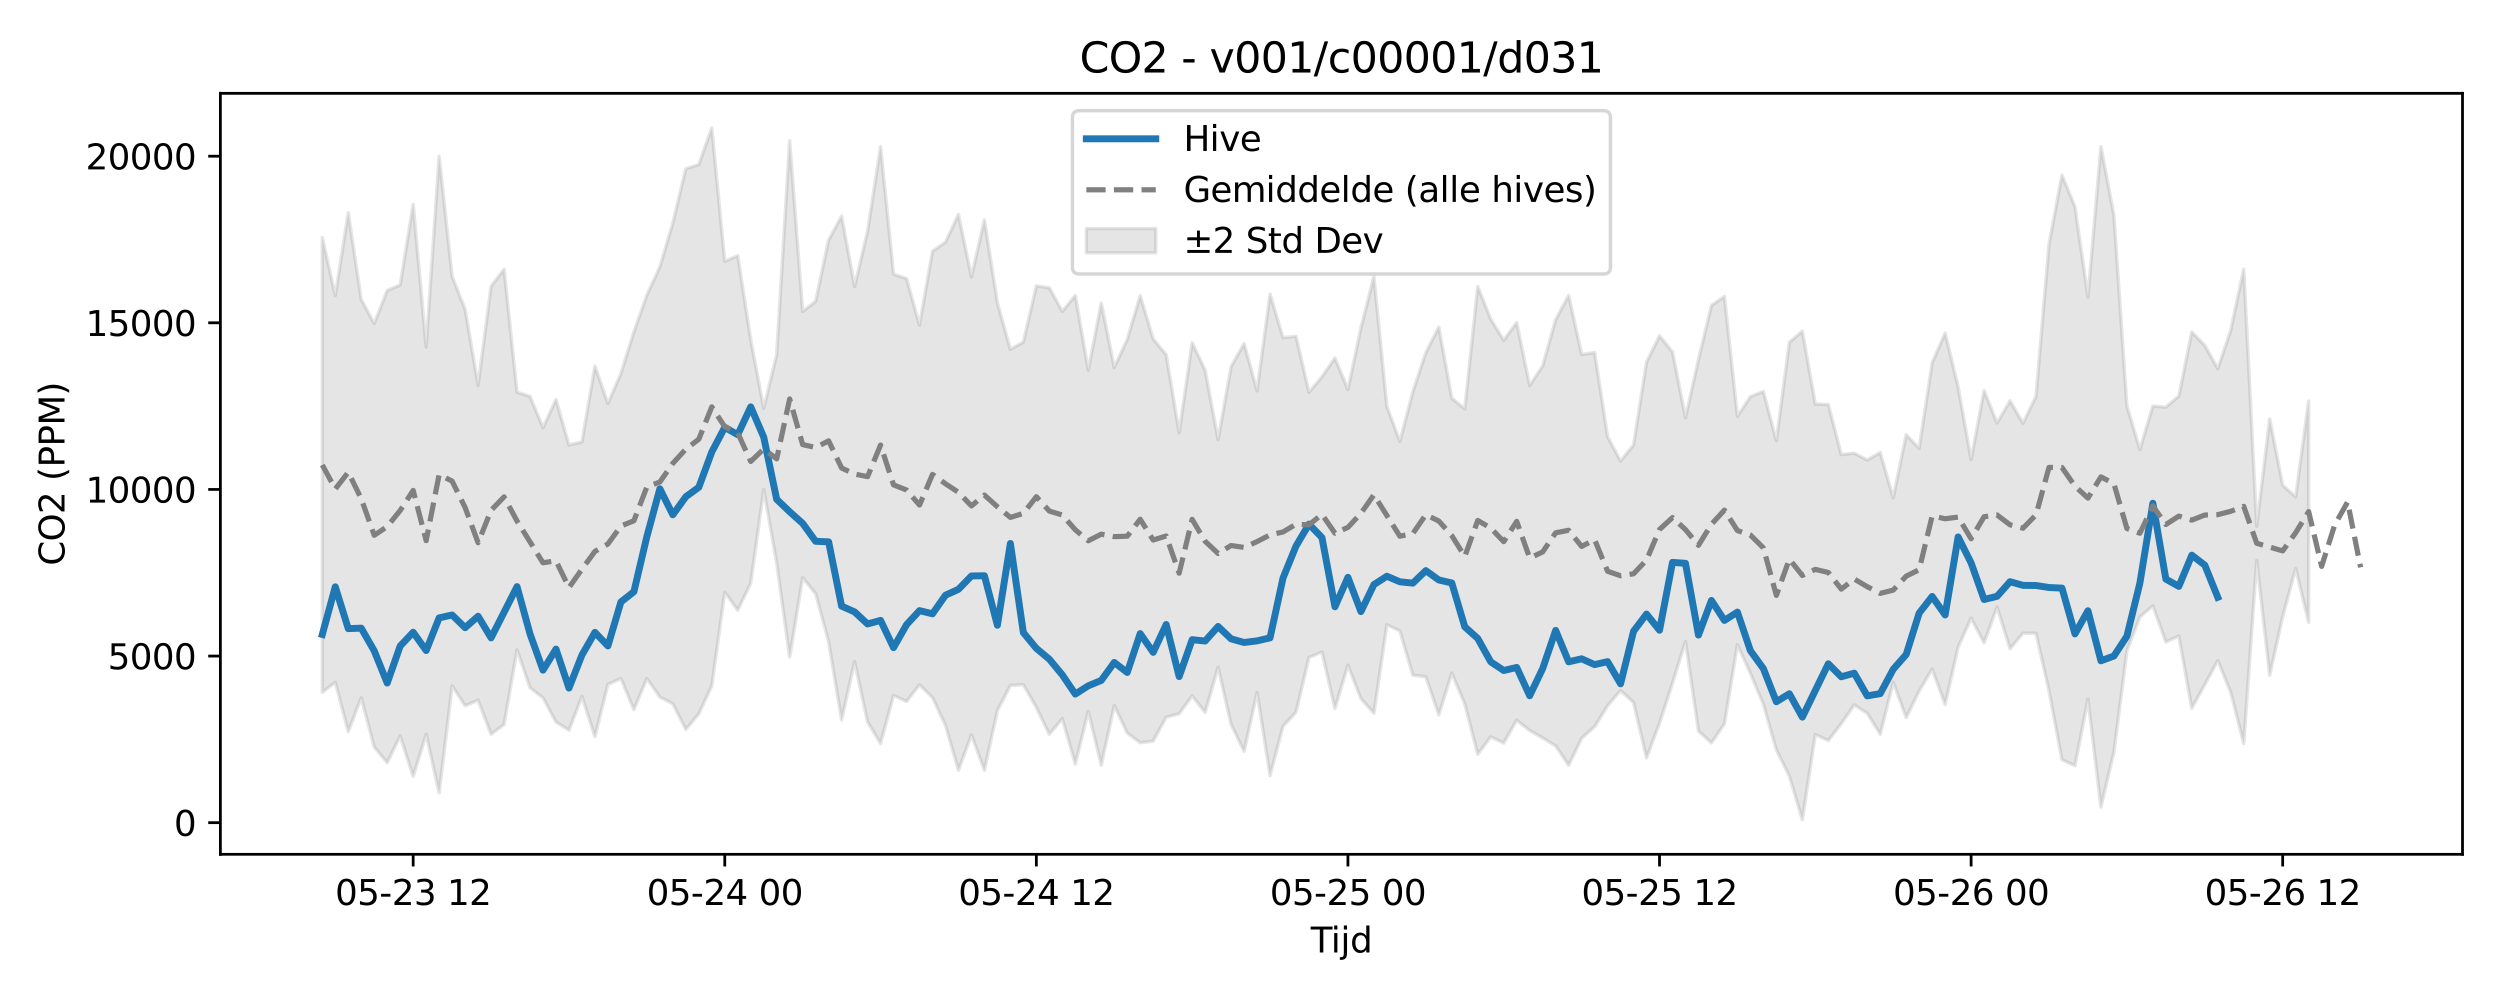 <?xml version="1.0" encoding="utf-8" standalone="no"?>
<!DOCTYPE svg PUBLIC "-//W3C//DTD SVG 1.1//EN"
  "http://www.w3.org/Graphics/SVG/1.1/DTD/svg11.dtd">
<svg xmlns:xlink="http://www.w3.org/1999/xlink" width="720pt" height="288pt" viewBox="0 0 720 288" xmlns="http://www.w3.org/2000/svg" version="1.1">
 <defs>
  <style type="text/css">*{stroke-linejoin: round; stroke-linecap: butt}</style>
 </defs>
 <g id="figure_1">
  <g id="patch_1">
   <path d="M 0 288 
L 720 288 
L 720 0 
L 0 0 
z
" style="fill: #ffffff"/>
  </g>
  <g id="axes_1">
   <g id="patch_2">
    <path d="M 63.47 246.04 
L 709.2 246.04 
L 709.2 26.88 
L 63.47 26.88 
z
" style="fill: #ffffff"/>
   </g>
   <g id="FillBetweenPolyCollection_1">
    <defs>
     <path id="m5f112942da" d="M 92.821 -219.581 
L 92.821 -88.603 
L 96.56 -91.478 
L 100.299 -77.292 
L 104.038 -87.034 
L 107.777 -72.841 
L 111.516 -68.35 
L 115.256 -76.042 
L 118.995 -64.373 
L 122.734 -76.501 
L 126.473 -59.657 
L 130.212 -90.473 
L 133.951 -84.742 
L 137.69 -86.346 
L 141.429 -76.532 
L 145.168 -79.321 
L 148.907 -100.849 
L 152.646 -89.935 
L 156.385 -87.026 
L 160.124 -80.072 
L 163.863 -77.696 
L 167.602 -87.429 
L 171.341 -75.848 
L 175.08 -90.877 
L 178.819 -92.589 
L 182.558 -83.638 
L 186.297 -92.547 
L 190.036 -87.24 
L 193.775 -85.336 
L 197.514 -77.918 
L 201.253 -82.412 
L 204.992 -90.482 
L 208.731 -117.431 
L 212.47 -112.25 
L 216.209 -120.02 
L 219.948 -147.024 
L 223.687 -125.821 
L 227.426 -98.795 
L 231.165 -121.598 
L 234.904 -117.037 
L 238.643 -103.209 
L 242.382 -80.672 
L 246.121 -97.445 
L 249.861 -80.086 
L 253.6 -73.873 
L 257.339 -87.696 
L 261.078 -85.981 
L 264.817 -90.757 
L 268.556 -87.072 
L 272.295 -79.118 
L 276.034 -66.188 
L 279.773 -76.339 
L 283.512 -66.159 
L 287.251 -83.351 
L 290.99 -90.594 
L 294.729 -90.806 
L 298.468 -84.259 
L 302.207 -76.525 
L 305.946 -81.026 
L 309.685 -67.964 
L 313.424 -83.109 
L 317.163 -67.62 
L 320.902 -84.766 
L 324.641 -76.906 
L 328.38 -74.081 
L 332.119 -74.567 
L 335.858 -81.436 
L 339.597 -82.438 
L 343.336 -87.59 
L 347.075 -82.84 
L 350.814 -95.821 
L 354.553 -79.373 
L 358.292 -71.632 
L 362.031 -88.594 
L 365.77 -64.614 
L 369.509 -78.826 
L 373.248 -82.901 
L 376.987 -98.661 
L 380.726 -100.218 
L 384.465 -83.985 
L 388.205 -96.435 
L 391.944 -86.782 
L 395.683 -82.611 
L 399.422 -108.056 
L 403.161 -106.29 
L 406.9 -93.534 
L 410.639 -93.077 
L 414.378 -82.117 
L 418.117 -94.152 
L 421.856 -85.252 
L 425.595 -70.772 
L 429.334 -75.77 
L 433.073 -74.005 
L 436.812 -80.584 
L 440.551 -77.593 
L 444.29 -75.478 
L 448.029 -73.182 
L 451.768 -67.614 
L 455.507 -75.339 
L 459.246 -78.713 
L 462.985 -84.722 
L 466.724 -89.133 
L 470.463 -85.651 
L 474.202 -69.713 
L 477.941 -79.729 
L 481.68 -91.239 
L 485.419 -103.239 
L 489.158 -77.458 
L 492.897 -74.034 
L 496.636 -79.531 
L 500.375 -102.323 
L 504.114 -94.085 
L 507.853 -85.161 
L 511.592 -72.027 
L 515.331 -64.51 
L 519.07 -51.922 
L 522.809 -76.417 
L 526.549 -74.733 
L 530.288 -79.592 
L 534.027 -84.991 
L 537.766 -82.556 
L 541.505 -76.548 
L 545.244 -91.505 
L 548.983 -81.324 
L 552.722 -88.973 
L 556.461 -95.33 
L 560.2 -85.125 
L 563.939 -101.605 
L 567.678 -109.998 
L 571.417 -102.885 
L 575.156 -113.173 
L 578.895 -101.148 
L 582.634 -105.651 
L 586.373 -105.608 
L 590.112 -89.081 
L 593.851 -69.163 
L 597.59 -67.503 
L 601.329 -86.644 
L 605.068 -55.57 
L 608.807 -71.392 
L 612.546 -100.527 
L 616.285 -110.307 
L 620.024 -113.505 
L 623.763 -103.131 
L 627.502 -104.815 
L 631.241 -84.032 
L 634.98 -90.827 
L 638.719 -97.745 
L 642.458 -88.6 
L 646.197 -73.841 
L 649.936 -126.615 
L 653.675 -93.525 
L 657.414 -110.416 
L 661.154 -124.255 
L 664.893 -108.793 
L 664.893 -172.53 
L 664.893 -172.53 
L 661.154 -144.895 
L 657.414 -148.266 
L 653.675 -167.343 
L 649.936 -136.469 
L 646.197 -210.495 
L 642.458 -192.892 
L 638.719 -181.804 
L 634.98 -188.521 
L 631.241 -192.388 
L 627.502 -173.911 
L 623.763 -170.753 
L 620.024 -171.055 
L 616.285 -158.538 
L 612.546 -171.062 
L 608.807 -225.987 
L 605.068 -245.761 
L 601.329 -202.451 
L 597.59 -228.451 
L 593.851 -237.565 
L 590.112 -217.679 
L 586.373 -173.844 
L 582.634 -166.111 
L 578.895 -172.547 
L 575.156 -166.207 
L 571.417 -175.484 
L 567.678 -155.679 
L 563.939 -176.548 
L 560.2 -192.07 
L 556.461 -183.498 
L 552.722 -158.866 
L 548.983 -162.808 
L 545.244 -144.596 
L 541.505 -157.655 
L 537.766 -155.511 
L 534.027 -157.482 
L 530.288 -157.079 
L 526.549 -171.518 
L 522.809 -171.62 
L 519.07 -192.622 
L 515.331 -189.4 
L 511.592 -161.06 
L 507.853 -175.26 
L 504.114 -173.754 
L 500.375 -168.086 
L 496.636 -202.642 
L 492.897 -200.001 
L 489.158 -184.437 
L 485.419 -167.715 
L 481.68 -186.642 
L 477.941 -191.296 
L 474.202 -183.701 
L 470.463 -159.849 
L 466.724 -155.225 
L 462.985 -162.24 
L 459.246 -186.461 
L 455.507 -185.912 
L 451.768 -202.949 
L 448.029 -195.923 
L 444.29 -182.619 
L 440.551 -176.964 
L 436.812 -195.097 
L 433.073 -190.007 
L 429.334 -196.066 
L 425.595 -205.449 
L 421.856 -170.229 
L 418.117 -173.326 
L 414.378 -193.778 
L 410.639 -186.462 
L 406.9 -175.15 
L 403.161 -160.853 
L 399.422 -170.952 
L 395.683 -208.352 
L 391.944 -193.526 
L 388.205 -175.803 
L 384.465 -184.883 
L 380.726 -179.51 
L 376.987 -175.006 
L 373.248 -191.148 
L 369.509 -190.761 
L 365.77 -203.283 
L 362.031 -175.446 
L 358.292 -189.049 
L 354.553 -182.414 
L 350.814 -161.366 
L 347.075 -181.404 
L 343.336 -189.279 
L 339.597 -163.396 
L 335.858 -185.848 
L 332.119 -190.381 
L 328.38 -202.838 
L 324.641 -190.242 
L 320.902 -182.123 
L 317.163 -200.7 
L 313.424 -181.401 
L 309.685 -202.89 
L 305.946 -198.323 
L 302.207 -205.109 
L 298.468 -205.641 
L 294.729 -189.485 
L 290.99 -187.39 
L 287.251 -200.753 
L 283.512 -224.683 
L 279.773 -208.248 
L 276.034 -226.24 
L 272.295 -218.23 
L 268.556 -215.66 
L 264.817 -194.335 
L 261.078 -207.772 
L 257.339 -209.036 
L 253.6 -245.778 
L 249.861 -221.371 
L 246.121 -205.503 
L 242.382 -225.753 
L 238.643 -218.851 
L 234.904 -201.218 
L 231.165 -198.311 
L 227.426 -247.429 
L 223.687 -185.879 
L 219.948 -170.373 
L 216.209 -190.18 
L 212.47 -214.366 
L 208.731 -212.741 
L 204.992 -251.158 
L 201.253 -240.605 
L 197.514 -239.387 
L 193.775 -223.767 
L 190.036 -211.12 
L 186.297 -202.992 
L 182.558 -192.398 
L 178.819 -180.41 
L 175.08 -171.786 
L 171.341 -182.557 
L 167.602 -160.742 
L 163.863 -159.839 
L 160.124 -172.931 
L 156.385 -164.815 
L 152.646 -173.835 
L 148.907 -175.037 
L 145.168 -210.468 
L 141.429 -205.534 
L 137.69 -177.049 
L 133.951 -198.919 
L 130.212 -208.406 
L 126.473 -242.985 
L 122.734 -188.082 
L 118.995 -229.139 
L 115.256 -205.933 
L 111.516 -204.336 
L 107.777 -194.834 
L 104.038 -201.726 
L 100.299 -226.701 
L 96.56 -202.883 
L 92.821 -219.581 
z
" style="stroke: #808080; stroke-opacity: 0.2"/>
    </defs>
    <g clip-path="url(#p91e93fcdb3)">
     <use xlink:href="#m5f112942da" x="0" y="288" style="fill: #808080; fill-opacity: 0.2; stroke: #808080; stroke-opacity: 0.2"/>
    </g>
   </g>
   <g id="matplotlib.axis_1">
    <g id="xtick_1">
     <g id="line2d_1">
      <defs>
       <path id="mf3a9e1c82d" d="M 0 0 
L 0 3.5 
" style="stroke: #000000; stroke-width: 0.8"/>
      </defs>
      <g>
       <use xlink:href="#mf3a9e1c82d" x="118.995" y="246.04" style="stroke: #000000; stroke-width: 0.8"/>
      </g>
     </g>
     <g id="text_1">
      <!-- 05-23 12 -->
      <g transform="translate(96.514 260.638) scale(0.1 -0.1)">
       <defs>
        <path id="DejaVuSans-30" d="M 2034 4250 
Q 1547 4250 1301 3770 
Q 1056 3291 1056 2328 
Q 1056 1369 1301 889 
Q 1547 409 2034 409 
Q 2525 409 2770 889 
Q 3016 1369 3016 2328 
Q 3016 3291 2770 3770 
Q 2525 4250 2034 4250 
z
M 2034 4750 
Q 2819 4750 3233 4129 
Q 3647 3509 3647 2328 
Q 3647 1150 3233 529 
Q 2819 -91 2034 -91 
Q 1250 -91 836 529 
Q 422 1150 422 2328 
Q 422 3509 836 4129 
Q 1250 4750 2034 4750 
z
" transform="scale(0.016)"/>
        <path id="DejaVuSans-35" d="M 691 4666 
L 3169 4666 
L 3169 4134 
L 1269 4134 
L 1269 2991 
Q 1406 3038 1543 3061 
Q 1681 3084 1819 3084 
Q 2600 3084 3056 2656 
Q 3513 2228 3513 1497 
Q 3513 744 3044 326 
Q 2575 -91 1722 -91 
Q 1428 -91 1123 -41 
Q 819 9 494 109 
L 494 744 
Q 775 591 1075 516 
Q 1375 441 1709 441 
Q 2250 441 2565 725 
Q 2881 1009 2881 1497 
Q 2881 1984 2565 2268 
Q 2250 2553 1709 2553 
Q 1456 2553 1204 2497 
Q 953 2441 691 2322 
L 691 4666 
z
" transform="scale(0.016)"/>
        <path id="DejaVuSans-2d" d="M 313 2009 
L 1997 2009 
L 1997 1497 
L 313 1497 
L 313 2009 
z
" transform="scale(0.016)"/>
        <path id="DejaVuSans-32" d="M 1228 531 
L 3431 531 
L 3431 0 
L 469 0 
L 469 531 
Q 828 903 1448 1529 
Q 2069 2156 2228 2338 
Q 2531 2678 2651 2914 
Q 2772 3150 2772 3378 
Q 2772 3750 2511 3984 
Q 2250 4219 1831 4219 
Q 1534 4219 1204 4116 
Q 875 4013 500 3803 
L 500 4441 
Q 881 4594 1212 4672 
Q 1544 4750 1819 4750 
Q 2544 4750 2975 4387 
Q 3406 4025 3406 3419 
Q 3406 3131 3298 2873 
Q 3191 2616 2906 2266 
Q 2828 2175 2409 1742 
Q 1991 1309 1228 531 
z
" transform="scale(0.016)"/>
        <path id="DejaVuSans-33" d="M 2597 2516 
Q 3050 2419 3304 2112 
Q 3559 1806 3559 1356 
Q 3559 666 3084 287 
Q 2609 -91 1734 -91 
Q 1441 -91 1130 -33 
Q 819 25 488 141 
L 488 750 
Q 750 597 1062 519 
Q 1375 441 1716 441 
Q 2309 441 2620 675 
Q 2931 909 2931 1356 
Q 2931 1769 2642 2001 
Q 2353 2234 1838 2234 
L 1294 2234 
L 1294 2753 
L 1863 2753 
Q 2328 2753 2575 2939 
Q 2822 3125 2822 3475 
Q 2822 3834 2567 4026 
Q 2313 4219 1838 4219 
Q 1578 4219 1281 4162 
Q 984 4106 628 3988 
L 628 4550 
Q 988 4650 1302 4700 
Q 1616 4750 1894 4750 
Q 2613 4750 3031 4423 
Q 3450 4097 3450 3541 
Q 3450 3153 3228 2886 
Q 3006 2619 2597 2516 
z
" transform="scale(0.016)"/>
        <path id="DejaVuSans-20" transform="scale(0.016)"/>
        <path id="DejaVuSans-31" d="M 794 531 
L 1825 531 
L 1825 4091 
L 703 3866 
L 703 4441 
L 1819 4666 
L 2450 4666 
L 2450 531 
L 3481 531 
L 3481 0 
L 794 0 
L 794 531 
z
" transform="scale(0.016)"/>
       </defs>
       <use xlink:href="#DejaVuSans-30"/>
       <use xlink:href="#DejaVuSans-35" transform="translate(63.623 0)"/>
       <use xlink:href="#DejaVuSans-2d" transform="translate(127.246 0)"/>
       <use xlink:href="#DejaVuSans-32" transform="translate(163.33 0)"/>
       <use xlink:href="#DejaVuSans-33" transform="translate(226.953 0)"/>
       <use xlink:href="#DejaVuSans-20" transform="translate(290.576 0)"/>
       <use xlink:href="#DejaVuSans-31" transform="translate(322.363 0)"/>
       <use xlink:href="#DejaVuSans-32" transform="translate(385.986 0)"/>
      </g>
     </g>
    </g>
    <g id="xtick_2">
     <g id="line2d_2">
      <g>
       <use xlink:href="#mf3a9e1c82d" x="208.731" y="246.04" style="stroke: #000000; stroke-width: 0.8"/>
      </g>
     </g>
     <g id="text_2">
      <!-- 05-24 00 -->
      <g transform="translate(186.251 260.638) scale(0.1 -0.1)">
       <defs>
        <path id="DejaVuSans-34" d="M 2419 4116 
L 825 1625 
L 2419 1625 
L 2419 4116 
z
M 2253 4666 
L 3047 4666 
L 3047 1625 
L 3713 1625 
L 3713 1100 
L 3047 1100 
L 3047 0 
L 2419 0 
L 2419 1100 
L 313 1100 
L 313 1709 
L 2253 4666 
z
" transform="scale(0.016)"/>
       </defs>
       <use xlink:href="#DejaVuSans-30"/>
       <use xlink:href="#DejaVuSans-35" transform="translate(63.623 0)"/>
       <use xlink:href="#DejaVuSans-2d" transform="translate(127.246 0)"/>
       <use xlink:href="#DejaVuSans-32" transform="translate(163.33 0)"/>
       <use xlink:href="#DejaVuSans-34" transform="translate(226.953 0)"/>
       <use xlink:href="#DejaVuSans-20" transform="translate(290.576 0)"/>
       <use xlink:href="#DejaVuSans-30" transform="translate(322.363 0)"/>
       <use xlink:href="#DejaVuSans-30" transform="translate(385.986 0)"/>
      </g>
     </g>
    </g>
    <g id="xtick_3">
     <g id="line2d_3">
      <g>
       <use xlink:href="#mf3a9e1c82d" x="298.468" y="246.04" style="stroke: #000000; stroke-width: 0.8"/>
      </g>
     </g>
     <g id="text_3">
      <!-- 05-24 12 -->
      <g transform="translate(275.987 260.638) scale(0.1 -0.1)">
       <use xlink:href="#DejaVuSans-30"/>
       <use xlink:href="#DejaVuSans-35" transform="translate(63.623 0)"/>
       <use xlink:href="#DejaVuSans-2d" transform="translate(127.246 0)"/>
       <use xlink:href="#DejaVuSans-32" transform="translate(163.33 0)"/>
       <use xlink:href="#DejaVuSans-34" transform="translate(226.953 0)"/>
       <use xlink:href="#DejaVuSans-20" transform="translate(290.576 0)"/>
       <use xlink:href="#DejaVuSans-31" transform="translate(322.363 0)"/>
       <use xlink:href="#DejaVuSans-32" transform="translate(385.986 0)"/>
      </g>
     </g>
    </g>
    <g id="xtick_4">
     <g id="line2d_4">
      <g>
       <use xlink:href="#mf3a9e1c82d" x="388.205" y="246.04" style="stroke: #000000; stroke-width: 0.8"/>
      </g>
     </g>
     <g id="text_4">
      <!-- 05-25 00 -->
      <g transform="translate(365.724 260.638) scale(0.1 -0.1)">
       <use xlink:href="#DejaVuSans-30"/>
       <use xlink:href="#DejaVuSans-35" transform="translate(63.623 0)"/>
       <use xlink:href="#DejaVuSans-2d" transform="translate(127.246 0)"/>
       <use xlink:href="#DejaVuSans-32" transform="translate(163.33 0)"/>
       <use xlink:href="#DejaVuSans-35" transform="translate(226.953 0)"/>
       <use xlink:href="#DejaVuSans-20" transform="translate(290.576 0)"/>
       <use xlink:href="#DejaVuSans-30" transform="translate(322.363 0)"/>
       <use xlink:href="#DejaVuSans-30" transform="translate(385.986 0)"/>
      </g>
     </g>
    </g>
    <g id="xtick_5">
     <g id="line2d_5">
      <g>
       <use xlink:href="#mf3a9e1c82d" x="477.941" y="246.04" style="stroke: #000000; stroke-width: 0.8"/>
      </g>
     </g>
     <g id="text_5">
      <!-- 05-25 12 -->
      <g transform="translate(455.461 260.638) scale(0.1 -0.1)">
       <use xlink:href="#DejaVuSans-30"/>
       <use xlink:href="#DejaVuSans-35" transform="translate(63.623 0)"/>
       <use xlink:href="#DejaVuSans-2d" transform="translate(127.246 0)"/>
       <use xlink:href="#DejaVuSans-32" transform="translate(163.33 0)"/>
       <use xlink:href="#DejaVuSans-35" transform="translate(226.953 0)"/>
       <use xlink:href="#DejaVuSans-20" transform="translate(290.576 0)"/>
       <use xlink:href="#DejaVuSans-31" transform="translate(322.363 0)"/>
       <use xlink:href="#DejaVuSans-32" transform="translate(385.986 0)"/>
      </g>
     </g>
    </g>
    <g id="xtick_6">
     <g id="line2d_6">
      <g>
       <use xlink:href="#mf3a9e1c82d" x="567.678" y="246.04" style="stroke: #000000; stroke-width: 0.8"/>
      </g>
     </g>
     <g id="text_6">
      <!-- 05-26 00 -->
      <g transform="translate(545.197 260.638) scale(0.1 -0.1)">
       <defs>
        <path id="DejaVuSans-36" d="M 2113 2584 
Q 1688 2584 1439 2293 
Q 1191 2003 1191 1497 
Q 1191 994 1439 701 
Q 1688 409 2113 409 
Q 2538 409 2786 701 
Q 3034 994 3034 1497 
Q 3034 2003 2786 2293 
Q 2538 2584 2113 2584 
z
M 3366 4563 
L 3366 3988 
Q 3128 4100 2886 4159 
Q 2644 4219 2406 4219 
Q 1781 4219 1451 3797 
Q 1122 3375 1075 2522 
Q 1259 2794 1537 2939 
Q 1816 3084 2150 3084 
Q 2853 3084 3261 2657 
Q 3669 2231 3669 1497 
Q 3669 778 3244 343 
Q 2819 -91 2113 -91 
Q 1303 -91 875 529 
Q 447 1150 447 2328 
Q 447 3434 972 4092 
Q 1497 4750 2381 4750 
Q 2619 4750 2861 4703 
Q 3103 4656 3366 4563 
z
" transform="scale(0.016)"/>
       </defs>
       <use xlink:href="#DejaVuSans-30"/>
       <use xlink:href="#DejaVuSans-35" transform="translate(63.623 0)"/>
       <use xlink:href="#DejaVuSans-2d" transform="translate(127.246 0)"/>
       <use xlink:href="#DejaVuSans-32" transform="translate(163.33 0)"/>
       <use xlink:href="#DejaVuSans-36" transform="translate(226.953 0)"/>
       <use xlink:href="#DejaVuSans-20" transform="translate(290.576 0)"/>
       <use xlink:href="#DejaVuSans-30" transform="translate(322.363 0)"/>
       <use xlink:href="#DejaVuSans-30" transform="translate(385.986 0)"/>
      </g>
     </g>
    </g>
    <g id="xtick_7">
     <g id="line2d_7">
      <g>
       <use xlink:href="#mf3a9e1c82d" x="657.414" y="246.04" style="stroke: #000000; stroke-width: 0.8"/>
      </g>
     </g>
     <g id="text_7">
      <!-- 05-26 12 -->
      <g transform="translate(634.934 260.638) scale(0.1 -0.1)">
       <use xlink:href="#DejaVuSans-30"/>
       <use xlink:href="#DejaVuSans-35" transform="translate(63.623 0)"/>
       <use xlink:href="#DejaVuSans-2d" transform="translate(127.246 0)"/>
       <use xlink:href="#DejaVuSans-32" transform="translate(163.33 0)"/>
       <use xlink:href="#DejaVuSans-36" transform="translate(226.953 0)"/>
       <use xlink:href="#DejaVuSans-20" transform="translate(290.576 0)"/>
       <use xlink:href="#DejaVuSans-31" transform="translate(322.363 0)"/>
       <use xlink:href="#DejaVuSans-32" transform="translate(385.986 0)"/>
      </g>
     </g>
    </g>
    <g id="text_8">
     <!-- Tijd -->
     <g transform="translate(377.485 274.317) scale(0.1 -0.1)">
      <defs>
       <path id="DejaVuSans-54" d="M -19 4666 
L 3928 4666 
L 3928 4134 
L 2272 4134 
L 2272 0 
L 1638 0 
L 1638 4134 
L -19 4134 
L -19 4666 
z
" transform="scale(0.016)"/>
       <path id="DejaVuSans-69" d="M 603 3500 
L 1178 3500 
L 1178 0 
L 603 0 
L 603 3500 
z
M 603 4863 
L 1178 4863 
L 1178 4134 
L 603 4134 
L 603 4863 
z
" transform="scale(0.016)"/>
       <path id="DejaVuSans-6a" d="M 603 3500 
L 1178 3500 
L 1178 -63 
Q 1178 -731 923 -1031 
Q 669 -1331 103 -1331 
L -116 -1331 
L -116 -844 
L 38 -844 
Q 366 -844 484 -692 
Q 603 -541 603 -63 
L 603 3500 
z
M 603 4863 
L 1178 4863 
L 1178 4134 
L 603 4134 
L 603 4863 
z
" transform="scale(0.016)"/>
       <path id="DejaVuSans-64" d="M 2906 2969 
L 2906 4863 
L 3481 4863 
L 3481 0 
L 2906 0 
L 2906 525 
Q 2725 213 2448 61 
Q 2172 -91 1784 -91 
Q 1150 -91 751 415 
Q 353 922 353 1747 
Q 353 2572 751 3078 
Q 1150 3584 1784 3584 
Q 2172 3584 2448 3432 
Q 2725 3281 2906 2969 
z
M 947 1747 
Q 947 1113 1208 752 
Q 1469 391 1925 391 
Q 2381 391 2643 752 
Q 2906 1113 2906 1747 
Q 2906 2381 2643 2742 
Q 2381 3103 1925 3103 
Q 1469 3103 1208 2742 
Q 947 2381 947 1747 
z
" transform="scale(0.016)"/>
      </defs>
      <use xlink:href="#DejaVuSans-54"/>
      <use xlink:href="#DejaVuSans-69" transform="translate(57.959 0)"/>
      <use xlink:href="#DejaVuSans-6a" transform="translate(85.742 0)"/>
      <use xlink:href="#DejaVuSans-64" transform="translate(113.525 0)"/>
     </g>
    </g>
   </g>
   <g id="matplotlib.axis_2">
    <g id="ytick_1">
     <g id="line2d_8">
      <defs>
       <path id="mc59ef86d7a" d="M 0 0 
L -3.5 0 
" style="stroke: #000000; stroke-width: 0.8"/>
      </defs>
      <g>
       <use xlink:href="#mc59ef86d7a" x="63.47" y="236.93" style="stroke: #000000; stroke-width: 0.8"/>
      </g>
     </g>
     <g id="text_9">
      <!-- 0 -->
      <g transform="translate(50.108 240.729) scale(0.1 -0.1)">
       <use xlink:href="#DejaVuSans-30"/>
      </g>
     </g>
    </g>
    <g id="ytick_2">
     <g id="line2d_9">
      <g>
       <use xlink:href="#mc59ef86d7a" x="63.47" y="188.943" style="stroke: #000000; stroke-width: 0.8"/>
      </g>
     </g>
     <g id="text_10">
      <!-- 5000 -->
      <g transform="translate(31.02 192.742) scale(0.1 -0.1)">
       <use xlink:href="#DejaVuSans-35"/>
       <use xlink:href="#DejaVuSans-30" transform="translate(63.623 0)"/>
       <use xlink:href="#DejaVuSans-30" transform="translate(127.246 0)"/>
       <use xlink:href="#DejaVuSans-30" transform="translate(190.869 0)"/>
      </g>
     </g>
    </g>
    <g id="ytick_3">
     <g id="line2d_10">
      <g>
       <use xlink:href="#mc59ef86d7a" x="63.47" y="140.956" style="stroke: #000000; stroke-width: 0.8"/>
      </g>
     </g>
     <g id="text_11">
      <!-- 10000 -->
      <g transform="translate(24.657 144.756) scale(0.1 -0.1)">
       <use xlink:href="#DejaVuSans-31"/>
       <use xlink:href="#DejaVuSans-30" transform="translate(63.623 0)"/>
       <use xlink:href="#DejaVuSans-30" transform="translate(127.246 0)"/>
       <use xlink:href="#DejaVuSans-30" transform="translate(190.869 0)"/>
       <use xlink:href="#DejaVuSans-30" transform="translate(254.492 0)"/>
      </g>
     </g>
    </g>
    <g id="ytick_4">
     <g id="line2d_11">
      <g>
       <use xlink:href="#mc59ef86d7a" x="63.47" y="92.969" style="stroke: #000000; stroke-width: 0.8"/>
      </g>
     </g>
     <g id="text_12">
      <!-- 15000 -->
      <g transform="translate(24.657 96.769) scale(0.1 -0.1)">
       <use xlink:href="#DejaVuSans-31"/>
       <use xlink:href="#DejaVuSans-35" transform="translate(63.623 0)"/>
       <use xlink:href="#DejaVuSans-30" transform="translate(127.246 0)"/>
       <use xlink:href="#DejaVuSans-30" transform="translate(190.869 0)"/>
       <use xlink:href="#DejaVuSans-30" transform="translate(254.492 0)"/>
      </g>
     </g>
    </g>
    <g id="ytick_5">
     <g id="line2d_12">
      <g>
       <use xlink:href="#mc59ef86d7a" x="63.47" y="44.982" style="stroke: #000000; stroke-width: 0.8"/>
      </g>
     </g>
     <g id="text_13">
      <!-- 20000 -->
      <g transform="translate(24.657 48.782) scale(0.1 -0.1)">
       <use xlink:href="#DejaVuSans-32"/>
       <use xlink:href="#DejaVuSans-30" transform="translate(63.623 0)"/>
       <use xlink:href="#DejaVuSans-30" transform="translate(127.246 0)"/>
       <use xlink:href="#DejaVuSans-30" transform="translate(190.869 0)"/>
       <use xlink:href="#DejaVuSans-30" transform="translate(254.492 0)"/>
      </g>
     </g>
    </g>
    <g id="text_14">
     <!-- CO2 (PPM) -->
     <g transform="translate(18.578 162.903) rotate(-90) scale(0.1 -0.1)">
      <defs>
       <path id="DejaVuSans-43" d="M 4122 4306 
L 4122 3641 
Q 3803 3938 3442 4084 
Q 3081 4231 2675 4231 
Q 1875 4231 1450 3742 
Q 1025 3253 1025 2328 
Q 1025 1406 1450 917 
Q 1875 428 2675 428 
Q 3081 428 3442 575 
Q 3803 722 4122 1019 
L 4122 359 
Q 3791 134 3420 21 
Q 3050 -91 2638 -91 
Q 1578 -91 968 557 
Q 359 1206 359 2328 
Q 359 3453 968 4101 
Q 1578 4750 2638 4750 
Q 3056 4750 3426 4639 
Q 3797 4528 4122 4306 
z
" transform="scale(0.016)"/>
       <path id="DejaVuSans-4f" d="M 2522 4238 
Q 1834 4238 1429 3725 
Q 1025 3213 1025 2328 
Q 1025 1447 1429 934 
Q 1834 422 2522 422 
Q 3209 422 3611 934 
Q 4013 1447 4013 2328 
Q 4013 3213 3611 3725 
Q 3209 4238 2522 4238 
z
M 2522 4750 
Q 3503 4750 4090 4092 
Q 4678 3434 4678 2328 
Q 4678 1225 4090 567 
Q 3503 -91 2522 -91 
Q 1538 -91 948 565 
Q 359 1222 359 2328 
Q 359 3434 948 4092 
Q 1538 4750 2522 4750 
z
" transform="scale(0.016)"/>
       <path id="DejaVuSans-28" d="M 1984 4856 
Q 1566 4138 1362 3434 
Q 1159 2731 1159 2009 
Q 1159 1288 1364 580 
Q 1569 -128 1984 -844 
L 1484 -844 
Q 1016 -109 783 600 
Q 550 1309 550 2009 
Q 550 2706 781 3412 
Q 1013 4119 1484 4856 
L 1984 4856 
z
" transform="scale(0.016)"/>
       <path id="DejaVuSans-50" d="M 1259 4147 
L 1259 2394 
L 2053 2394 
Q 2494 2394 2734 2622 
Q 2975 2850 2975 3272 
Q 2975 3691 2734 3919 
Q 2494 4147 2053 4147 
L 1259 4147 
z
M 628 4666 
L 2053 4666 
Q 2838 4666 3239 4311 
Q 3641 3956 3641 3272 
Q 3641 2581 3239 2228 
Q 2838 1875 2053 1875 
L 1259 1875 
L 1259 0 
L 628 0 
L 628 4666 
z
" transform="scale(0.016)"/>
       <path id="DejaVuSans-4d" d="M 628 4666 
L 1569 4666 
L 2759 1491 
L 3956 4666 
L 4897 4666 
L 4897 0 
L 4281 0 
L 4281 4097 
L 3078 897 
L 2444 897 
L 1241 4097 
L 1241 0 
L 628 0 
L 628 4666 
z
" transform="scale(0.016)"/>
       <path id="DejaVuSans-29" d="M 513 4856 
L 1013 4856 
Q 1481 4119 1714 3412 
Q 1947 2706 1947 2009 
Q 1947 1309 1714 600 
Q 1481 -109 1013 -844 
L 513 -844 
Q 928 -128 1133 580 
Q 1338 1288 1338 2009 
Q 1338 2731 1133 3434 
Q 928 4138 513 4856 
z
" transform="scale(0.016)"/>
      </defs>
      <use xlink:href="#DejaVuSans-43"/>
      <use xlink:href="#DejaVuSans-4f" transform="translate(69.824 0)"/>
      <use xlink:href="#DejaVuSans-32" transform="translate(148.535 0)"/>
      <use xlink:href="#DejaVuSans-20" transform="translate(212.158 0)"/>
      <use xlink:href="#DejaVuSans-28" transform="translate(243.945 0)"/>
      <use xlink:href="#DejaVuSans-50" transform="translate(282.959 0)"/>
      <use xlink:href="#DejaVuSans-50" transform="translate(343.262 0)"/>
      <use xlink:href="#DejaVuSans-4d" transform="translate(403.564 0)"/>
      <use xlink:href="#DejaVuSans-29" transform="translate(489.844 0)"/>
     </g>
    </g>
   </g>
   <g id="line2d_13">
    <path d="M 92.821 182.73 
L 96.56 169.009 
L 100.299 181.045 
L 104.038 180.907 
L 107.777 187.452 
L 111.516 196.711 
L 115.256 186.048 
L 118.995 182.091 
L 122.734 187.353 
L 126.473 177.954 
L 130.212 177.113 
L 133.951 180.776 
L 137.69 177.481 
L 141.429 183.703 
L 148.907 168.952 
L 152.646 182.583 
L 156.385 193.003 
L 160.124 186.947 
L 163.863 198.163 
L 167.602 188.636 
L 171.341 182.123 
L 175.08 186.029 
L 178.819 173.37 
L 182.558 170.42 
L 186.297 154.537 
L 190.036 140.768 
L 193.775 148.257 
L 197.514 143.061 
L 201.253 140.342 
L 204.992 130.169 
L 208.731 123.073 
L 212.47 125.194 
L 216.209 117.187 
L 219.948 125.885 
L 223.687 143.807 
L 227.426 147.387 
L 231.165 150.736 
L 234.904 155.89 
L 238.643 156.053 
L 242.382 174.566 
L 246.121 176.227 
L 249.861 179.707 
L 253.6 178.671 
L 257.339 186.52 
L 261.078 179.922 
L 264.817 175.862 
L 268.556 176.777 
L 272.295 171.425 
L 276.034 169.723 
L 279.773 165.877 
L 283.512 165.817 
L 287.251 180.069 
L 290.99 156.52 
L 294.729 182.203 
L 298.468 186.726 
L 302.207 189.852 
L 305.946 194.366 
L 309.685 199.9 
L 313.424 197.51 
L 317.163 195.959 
L 320.902 190.786 
L 324.641 193.662 
L 328.38 182.484 
L 332.119 187.875 
L 335.858 179.867 
L 339.597 194.852 
L 343.336 184.234 
L 347.075 184.615 
L 350.814 180.424 
L 354.553 183.985 
L 358.292 185.04 
L 362.031 184.564 
L 365.77 183.703 
L 369.509 166.469 
L 373.248 157.265 
L 376.987 150.95 
L 380.726 154.831 
L 384.465 174.752 
L 388.205 166.277 
L 391.944 176.134 
L 395.683 168.373 
L 399.422 165.957 
L 403.161 167.554 
L 406.9 167.944 
L 410.639 164.339 
L 414.378 167.036 
L 418.117 167.896 
L 421.856 180.521 
L 425.595 183.879 
L 429.334 190.604 
L 433.073 193.104 
L 436.812 192.226 
L 440.551 200.374 
L 444.29 192.542 
L 448.029 181.556 
L 451.768 190.604 
L 455.507 189.733 
L 459.246 191.41 
L 462.985 190.551 
L 466.724 196.933 
L 470.463 181.803 
L 474.202 176.85 
L 477.941 181.508 
L 481.68 161.962 
L 485.419 162.24 
L 489.158 182.9 
L 492.897 172.935 
L 496.636 178.68 
L 500.375 176.284 
L 504.114 187.388 
L 507.853 192.558 
L 511.592 202.101 
L 515.331 199.801 
L 519.07 206.532 
L 526.549 191.17 
L 530.288 194.913 
L 534.027 193.87 
L 537.766 200.412 
L 541.505 199.766 
L 545.244 192.76 
L 548.983 188.486 
L 552.722 176.572 
L 556.461 171.78 
L 560.2 177.103 
L 563.939 154.645 
L 567.678 162.112 
L 571.417 172.653 
L 575.156 171.738 
L 578.895 167.528 
L 582.634 168.584 
L 586.373 168.622 
L 590.112 169.205 
L 593.851 169.377 
L 597.59 182.558 
L 601.329 175.9 
L 605.068 190.309 
L 608.807 188.937 
L 612.546 183.233 
L 616.285 167.941 
L 620.024 144.942 
L 623.763 166.776 
L 627.502 168.878 
L 631.241 159.895 
L 634.98 162.765 
L 638.719 172.013 
L 638.719 172.013 
" clip-path="url(#p91e93fcdb3)" style="fill: none; stroke: #1f77b4; stroke-width: 2; stroke-linecap: square"/>
   </g>
   <g id="line2d_14">
    <path d="M 92.821 133.908 
L 96.56 140.82 
L 100.299 136.004 
L 104.038 143.62 
L 107.777 154.163 
L 111.516 151.657 
L 115.256 147.013 
L 118.995 141.244 
L 122.734 155.708 
L 126.473 136.679 
L 130.212 138.561 
L 133.951 146.17 
L 137.69 156.303 
L 141.429 146.967 
L 145.168 143.106 
L 148.907 150.057 
L 156.385 162.08 
L 160.124 161.499 
L 163.863 169.233 
L 167.602 163.915 
L 171.341 158.798 
L 175.08 156.668 
L 178.819 151.501 
L 182.558 149.982 
L 186.297 140.231 
L 190.036 138.82 
L 193.775 133.448 
L 197.514 129.347 
L 201.253 126.491 
L 204.992 117.18 
L 208.731 122.914 
L 212.47 124.692 
L 216.209 132.9 
L 219.948 129.302 
L 223.687 132.15 
L 227.426 114.888 
L 231.165 128.045 
L 234.904 128.872 
L 238.643 126.97 
L 242.382 134.787 
L 246.121 136.526 
L 249.861 137.271 
L 253.6 128.174 
L 257.339 139.634 
L 261.078 141.124 
L 264.817 145.454 
L 268.556 136.634 
L 272.295 139.326 
L 276.034 141.786 
L 279.773 145.706 
L 283.512 142.579 
L 287.251 145.948 
L 290.99 149.008 
L 294.729 147.854 
L 298.468 143.05 
L 302.207 147.183 
L 305.946 148.325 
L 309.685 152.573 
L 313.424 155.745 
L 317.163 153.84 
L 320.902 154.555 
L 324.641 154.426 
L 328.38 149.54 
L 332.119 155.526 
L 335.858 154.358 
L 339.597 165.083 
L 343.336 149.566 
L 347.075 155.878 
L 350.814 159.407 
L 354.553 157.107 
L 358.292 157.66 
L 362.031 155.98 
L 365.77 154.051 
L 369.509 153.206 
L 373.248 150.975 
L 376.987 151.166 
L 380.726 148.136 
L 384.465 153.566 
L 388.205 151.881 
L 391.944 147.846 
L 395.683 142.519 
L 403.161 154.428 
L 406.9 153.658 
L 410.639 148.23 
L 414.378 150.052 
L 418.117 154.261 
L 421.856 160.259 
L 425.595 149.889 
L 429.334 152.082 
L 433.073 155.994 
L 436.812 150.159 
L 440.551 160.721 
L 444.29 158.951 
L 448.029 153.447 
L 451.768 152.719 
L 455.507 157.374 
L 459.246 155.413 
L 462.985 164.519 
L 466.724 165.821 
L 470.463 165.25 
L 474.202 161.293 
L 477.941 152.488 
L 481.68 149.06 
L 485.419 152.523 
L 489.158 157.053 
L 492.897 150.983 
L 496.636 146.913 
L 500.375 152.796 
L 504.114 154.08 
L 507.853 157.79 
L 511.592 171.457 
L 515.331 161.045 
L 519.07 165.728 
L 522.809 163.981 
L 526.549 164.874 
L 530.288 169.665 
L 534.027 166.764 
L 537.766 168.966 
L 541.505 170.899 
L 545.244 169.949 
L 548.983 165.934 
L 552.722 164.08 
L 556.461 148.586 
L 560.2 149.403 
L 563.939 148.923 
L 567.678 155.161 
L 571.417 148.815 
L 575.156 148.31 
L 578.895 151.153 
L 582.634 152.119 
L 586.373 148.274 
L 590.112 134.62 
L 593.851 134.636 
L 597.59 140.023 
L 601.329 143.452 
L 605.068 137.335 
L 608.807 139.31 
L 612.546 152.205 
L 616.285 153.577 
L 620.024 145.72 
L 623.763 151.058 
L 627.502 148.637 
L 631.241 149.79 
L 634.98 148.326 
L 638.719 148.226 
L 642.458 147.254 
L 646.197 145.832 
L 649.936 156.458 
L 657.414 158.659 
L 661.154 153.425 
L 664.893 147.339 
L 668.632 163.113 
L 672.371 151.232 
L 676.11 144.565 
L 679.849 163.395 
L 679.849 163.395 
" clip-path="url(#p91e93fcdb3)" style="fill: none; stroke-dasharray: 5.55,2.4; stroke-dashoffset: 0; stroke: #808080; stroke-width: 1.5"/>
   </g>
   <g id="patch_3">
    <path d="M 63.47 246.04 
L 63.47 26.88 
" style="fill: none; stroke: #000000; stroke-width: 0.8; stroke-linejoin: miter; stroke-linecap: square"/>
   </g>
   <g id="patch_4">
    <path d="M 709.2 246.04 
L 709.2 26.88 
" style="fill: none; stroke: #000000; stroke-width: 0.8; stroke-linejoin: miter; stroke-linecap: square"/>
   </g>
   <g id="patch_5">
    <path d="M 63.47 246.04 
L 709.2 246.04 
" style="fill: none; stroke: #000000; stroke-width: 0.8; stroke-linejoin: miter; stroke-linecap: square"/>
   </g>
   <g id="patch_6">
    <path d="M 63.47 26.88 
L 709.2 26.88 
" style="fill: none; stroke: #000000; stroke-width: 0.8; stroke-linejoin: miter; stroke-linecap: square"/>
   </g>
   <g id="text_15">
    <!-- CO2 - v001/c00001/d031 -->
    <g transform="translate(310.932 20.88) scale(0.12 -0.12)">
     <defs>
      <path id="DejaVuSans-76" d="M 191 3500 
L 800 3500 
L 1894 563 
L 2988 3500 
L 3597 3500 
L 2284 0 
L 1503 0 
L 191 3500 
z
" transform="scale(0.016)"/>
      <path id="DejaVuSans-2f" d="M 1625 4666 
L 2156 4666 
L 531 -594 
L 0 -594 
L 1625 4666 
z
" transform="scale(0.016)"/>
      <path id="DejaVuSans-63" d="M 3122 3366 
L 3122 2828 
Q 2878 2963 2633 3030 
Q 2388 3097 2138 3097 
Q 1578 3097 1268 2742 
Q 959 2388 959 1747 
Q 959 1106 1268 751 
Q 1578 397 2138 397 
Q 2388 397 2633 464 
Q 2878 531 3122 666 
L 3122 134 
Q 2881 22 2623 -34 
Q 2366 -91 2075 -91 
Q 1284 -91 818 406 
Q 353 903 353 1747 
Q 353 2603 823 3093 
Q 1294 3584 2113 3584 
Q 2378 3584 2631 3529 
Q 2884 3475 3122 3366 
z
" transform="scale(0.016)"/>
     </defs>
     <use xlink:href="#DejaVuSans-43"/>
     <use xlink:href="#DejaVuSans-4f" transform="translate(69.824 0)"/>
     <use xlink:href="#DejaVuSans-32" transform="translate(148.535 0)"/>
     <use xlink:href="#DejaVuSans-20" transform="translate(212.158 0)"/>
     <use xlink:href="#DejaVuSans-2d" transform="translate(243.945 0)"/>
     <use xlink:href="#DejaVuSans-20" transform="translate(280.029 0)"/>
     <use xlink:href="#DejaVuSans-76" transform="translate(311.816 0)"/>
     <use xlink:href="#DejaVuSans-30" transform="translate(370.996 0)"/>
     <use xlink:href="#DejaVuSans-30" transform="translate(434.619 0)"/>
     <use xlink:href="#DejaVuSans-31" transform="translate(498.242 0)"/>
     <use xlink:href="#DejaVuSans-2f" transform="translate(561.865 0)"/>
     <use xlink:href="#DejaVuSans-63" transform="translate(595.557 0)"/>
     <use xlink:href="#DejaVuSans-30" transform="translate(650.537 0)"/>
     <use xlink:href="#DejaVuSans-30" transform="translate(714.16 0)"/>
     <use xlink:href="#DejaVuSans-30" transform="translate(777.783 0)"/>
     <use xlink:href="#DejaVuSans-30" transform="translate(841.406 0)"/>
     <use xlink:href="#DejaVuSans-31" transform="translate(905.029 0)"/>
     <use xlink:href="#DejaVuSans-2f" transform="translate(968.652 0)"/>
     <use xlink:href="#DejaVuSans-64" transform="translate(1002.344 0)"/>
     <use xlink:href="#DejaVuSans-30" transform="translate(1065.82 0)"/>
     <use xlink:href="#DejaVuSans-33" transform="translate(1129.443 0)"/>
     <use xlink:href="#DejaVuSans-31" transform="translate(1193.066 0)"/>
    </g>
   </g>
   <g id="legend_1">
    <g id="patch_7">
     <path d="M 310.863 78.914 
L 461.807 78.914 
Q 463.807 78.914 463.807 76.914 
L 463.807 33.88 
Q 463.807 31.88 461.807 31.88 
L 310.863 31.88 
Q 308.863 31.88 308.863 33.88 
L 308.863 76.914 
Q 308.863 78.914 310.863 78.914 
z
" style="fill: #ffffff; opacity: 0.8; stroke: #cccccc; stroke-linejoin: miter"/>
    </g>
    <g id="line2d_15">
     <path d="M 312.863 39.978 
L 322.863 39.978 
L 332.863 39.978 
" style="fill: none; stroke: #1f77b4; stroke-width: 2; stroke-linecap: square"/>
    </g>
    <g id="text_16">
     <!-- Hive -->
     <g transform="translate(340.863 43.478) scale(0.1 -0.1)">
      <defs>
       <path id="DejaVuSans-48" d="M 628 4666 
L 1259 4666 
L 1259 2753 
L 3553 2753 
L 3553 4666 
L 4184 4666 
L 4184 0 
L 3553 0 
L 3553 2222 
L 1259 2222 
L 1259 0 
L 628 0 
L 628 4666 
z
" transform="scale(0.016)"/>
       <path id="DejaVuSans-65" d="M 3597 1894 
L 3597 1613 
L 953 1613 
Q 991 1019 1311 708 
Q 1631 397 2203 397 
Q 2534 397 2845 478 
Q 3156 559 3463 722 
L 3463 178 
Q 3153 47 2828 -22 
Q 2503 -91 2169 -91 
Q 1331 -91 842 396 
Q 353 884 353 1716 
Q 353 2575 817 3079 
Q 1281 3584 2069 3584 
Q 2775 3584 3186 3129 
Q 3597 2675 3597 1894 
z
M 3022 2063 
Q 3016 2534 2758 2815 
Q 2500 3097 2075 3097 
Q 1594 3097 1305 2825 
Q 1016 2553 972 2059 
L 3022 2063 
z
" transform="scale(0.016)"/>
      </defs>
      <use xlink:href="#DejaVuSans-48"/>
      <use xlink:href="#DejaVuSans-69" transform="translate(75.195 0)"/>
      <use xlink:href="#DejaVuSans-76" transform="translate(102.979 0)"/>
      <use xlink:href="#DejaVuSans-65" transform="translate(162.158 0)"/>
     </g>
    </g>
    <g id="line2d_16">
     <path d="M 312.863 54.657 
L 322.863 54.657 
L 332.863 54.657 
" style="fill: none; stroke-dasharray: 5.55,2.4; stroke-dashoffset: 0; stroke: #808080; stroke-width: 1.5"/>
    </g>
    <g id="text_17">
     <!-- Gemiddelde (alle hives) -->
     <g transform="translate(340.863 58.157) scale(0.1 -0.1)">
      <defs>
       <path id="DejaVuSans-47" d="M 3809 666 
L 3809 1919 
L 2778 1919 
L 2778 2438 
L 4434 2438 
L 4434 434 
Q 4069 175 3628 42 
Q 3188 -91 2688 -91 
Q 1594 -91 976 548 
Q 359 1188 359 2328 
Q 359 3472 976 4111 
Q 1594 4750 2688 4750 
Q 3144 4750 3555 4637 
Q 3966 4525 4313 4306 
L 4313 3634 
Q 3963 3931 3569 4081 
Q 3175 4231 2741 4231 
Q 1884 4231 1454 3753 
Q 1025 3275 1025 2328 
Q 1025 1384 1454 906 
Q 1884 428 2741 428 
Q 3075 428 3337 486 
Q 3600 544 3809 666 
z
" transform="scale(0.016)"/>
       <path id="DejaVuSans-6d" d="M 3328 2828 
Q 3544 3216 3844 3400 
Q 4144 3584 4550 3584 
Q 5097 3584 5394 3201 
Q 5691 2819 5691 2113 
L 5691 0 
L 5113 0 
L 5113 2094 
Q 5113 2597 4934 2840 
Q 4756 3084 4391 3084 
Q 3944 3084 3684 2787 
Q 3425 2491 3425 1978 
L 3425 0 
L 2847 0 
L 2847 2094 
Q 2847 2600 2669 2842 
Q 2491 3084 2119 3084 
Q 1678 3084 1418 2786 
Q 1159 2488 1159 1978 
L 1159 0 
L 581 0 
L 581 3500 
L 1159 3500 
L 1159 2956 
Q 1356 3278 1631 3431 
Q 1906 3584 2284 3584 
Q 2666 3584 2933 3390 
Q 3200 3197 3328 2828 
z
" transform="scale(0.016)"/>
       <path id="DejaVuSans-6c" d="M 603 4863 
L 1178 4863 
L 1178 0 
L 603 0 
L 603 4863 
z
" transform="scale(0.016)"/>
       <path id="DejaVuSans-61" d="M 2194 1759 
Q 1497 1759 1228 1600 
Q 959 1441 959 1056 
Q 959 750 1161 570 
Q 1363 391 1709 391 
Q 2188 391 2477 730 
Q 2766 1069 2766 1631 
L 2766 1759 
L 2194 1759 
z
M 3341 1997 
L 3341 0 
L 2766 0 
L 2766 531 
Q 2569 213 2275 61 
Q 1981 -91 1556 -91 
Q 1019 -91 701 211 
Q 384 513 384 1019 
Q 384 1609 779 1909 
Q 1175 2209 1959 2209 
L 2766 2209 
L 2766 2266 
Q 2766 2663 2505 2880 
Q 2244 3097 1772 3097 
Q 1472 3097 1187 3025 
Q 903 2953 641 2809 
L 641 3341 
Q 956 3463 1253 3523 
Q 1550 3584 1831 3584 
Q 2591 3584 2966 3190 
Q 3341 2797 3341 1997 
z
" transform="scale(0.016)"/>
       <path id="DejaVuSans-68" d="M 3513 2113 
L 3513 0 
L 2938 0 
L 2938 2094 
Q 2938 2591 2744 2837 
Q 2550 3084 2163 3084 
Q 1697 3084 1428 2787 
Q 1159 2491 1159 1978 
L 1159 0 
L 581 0 
L 581 4863 
L 1159 4863 
L 1159 2956 
Q 1366 3272 1645 3428 
Q 1925 3584 2291 3584 
Q 2894 3584 3203 3211 
Q 3513 2838 3513 2113 
z
" transform="scale(0.016)"/>
       <path id="DejaVuSans-73" d="M 2834 3397 
L 2834 2853 
Q 2591 2978 2328 3040 
Q 2066 3103 1784 3103 
Q 1356 3103 1142 2972 
Q 928 2841 928 2578 
Q 928 2378 1081 2264 
Q 1234 2150 1697 2047 
L 1894 2003 
Q 2506 1872 2764 1633 
Q 3022 1394 3022 966 
Q 3022 478 2636 193 
Q 2250 -91 1575 -91 
Q 1294 -91 989 -36 
Q 684 19 347 128 
L 347 722 
Q 666 556 975 473 
Q 1284 391 1588 391 
Q 1994 391 2212 530 
Q 2431 669 2431 922 
Q 2431 1156 2273 1281 
Q 2116 1406 1581 1522 
L 1381 1569 
Q 847 1681 609 1914 
Q 372 2147 372 2553 
Q 372 3047 722 3315 
Q 1072 3584 1716 3584 
Q 2034 3584 2315 3537 
Q 2597 3491 2834 3397 
z
" transform="scale(0.016)"/>
      </defs>
      <use xlink:href="#DejaVuSans-47"/>
      <use xlink:href="#DejaVuSans-65" transform="translate(77.49 0)"/>
      <use xlink:href="#DejaVuSans-6d" transform="translate(139.014 0)"/>
      <use xlink:href="#DejaVuSans-69" transform="translate(236.426 0)"/>
      <use xlink:href="#DejaVuSans-64" transform="translate(264.209 0)"/>
      <use xlink:href="#DejaVuSans-64" transform="translate(327.686 0)"/>
      <use xlink:href="#DejaVuSans-65" transform="translate(391.162 0)"/>
      <use xlink:href="#DejaVuSans-6c" transform="translate(452.686 0)"/>
      <use xlink:href="#DejaVuSans-64" transform="translate(480.469 0)"/>
      <use xlink:href="#DejaVuSans-65" transform="translate(543.945 0)"/>
      <use xlink:href="#DejaVuSans-20" transform="translate(605.469 0)"/>
      <use xlink:href="#DejaVuSans-28" transform="translate(637.256 0)"/>
      <use xlink:href="#DejaVuSans-61" transform="translate(676.27 0)"/>
      <use xlink:href="#DejaVuSans-6c" transform="translate(737.549 0)"/>
      <use xlink:href="#DejaVuSans-6c" transform="translate(765.332 0)"/>
      <use xlink:href="#DejaVuSans-65" transform="translate(793.115 0)"/>
      <use xlink:href="#DejaVuSans-20" transform="translate(854.639 0)"/>
      <use xlink:href="#DejaVuSans-68" transform="translate(886.426 0)"/>
      <use xlink:href="#DejaVuSans-69" transform="translate(949.805 0)"/>
      <use xlink:href="#DejaVuSans-76" transform="translate(977.588 0)"/>
      <use xlink:href="#DejaVuSans-65" transform="translate(1036.768 0)"/>
      <use xlink:href="#DejaVuSans-73" transform="translate(1098.291 0)"/>
      <use xlink:href="#DejaVuSans-29" transform="translate(1150.391 0)"/>
     </g>
    </g>
    <g id="patch_8">
     <path d="M 312.863 72.835 
L 332.863 72.835 
L 332.863 65.835 
L 312.863 65.835 
z
" style="fill: #808080; fill-opacity: 0.2; stroke: #808080; stroke-opacity: 0.2; stroke-linejoin: miter"/>
    </g>
    <g id="text_18">
     <!-- ±2 Std Dev -->
     <g transform="translate(340.863 72.835) scale(0.1 -0.1)">
      <defs>
       <path id="DejaVuSans-b1" d="M 2944 4013 
L 2944 2803 
L 4684 2803 
L 4684 2272 
L 2944 2272 
L 2944 1063 
L 2419 1063 
L 2419 2272 
L 678 2272 
L 678 2803 
L 2419 2803 
L 2419 4013 
L 2944 4013 
z
M 678 531 
L 4684 531 
L 4684 0 
L 678 0 
L 678 531 
z
" transform="scale(0.016)"/>
       <path id="DejaVuSans-53" d="M 3425 4513 
L 3425 3897 
Q 3066 4069 2747 4153 
Q 2428 4238 2131 4238 
Q 1616 4238 1336 4038 
Q 1056 3838 1056 3469 
Q 1056 3159 1242 3001 
Q 1428 2844 1947 2747 
L 2328 2669 
Q 3034 2534 3370 2195 
Q 3706 1856 3706 1288 
Q 3706 609 3251 259 
Q 2797 -91 1919 -91 
Q 1588 -91 1214 -16 
Q 841 59 441 206 
L 441 856 
Q 825 641 1194 531 
Q 1563 422 1919 422 
Q 2459 422 2753 634 
Q 3047 847 3047 1241 
Q 3047 1584 2836 1778 
Q 2625 1972 2144 2069 
L 1759 2144 
Q 1053 2284 737 2584 
Q 422 2884 422 3419 
Q 422 4038 858 4394 
Q 1294 4750 2059 4750 
Q 2388 4750 2728 4690 
Q 3069 4631 3425 4513 
z
" transform="scale(0.016)"/>
       <path id="DejaVuSans-74" d="M 1172 4494 
L 1172 3500 
L 2356 3500 
L 2356 3053 
L 1172 3053 
L 1172 1153 
Q 1172 725 1289 603 
Q 1406 481 1766 481 
L 2356 481 
L 2356 0 
L 1766 0 
Q 1100 0 847 248 
Q 594 497 594 1153 
L 594 3053 
L 172 3053 
L 172 3500 
L 594 3500 
L 594 4494 
L 1172 4494 
z
" transform="scale(0.016)"/>
       <path id="DejaVuSans-44" d="M 1259 4147 
L 1259 519 
L 2022 519 
Q 2988 519 3436 956 
Q 3884 1394 3884 2338 
Q 3884 3275 3436 3711 
Q 2988 4147 2022 4147 
L 1259 4147 
z
M 628 4666 
L 1925 4666 
Q 3281 4666 3915 4102 
Q 4550 3538 4550 2338 
Q 4550 1131 3912 565 
Q 3275 0 1925 0 
L 628 0 
L 628 4666 
z
" transform="scale(0.016)"/>
      </defs>
      <use xlink:href="#DejaVuSans-b1"/>
      <use xlink:href="#DejaVuSans-32" transform="translate(83.789 0)"/>
      <use xlink:href="#DejaVuSans-20" transform="translate(147.412 0)"/>
      <use xlink:href="#DejaVuSans-53" transform="translate(179.199 0)"/>
      <use xlink:href="#DejaVuSans-74" transform="translate(242.676 0)"/>
      <use xlink:href="#DejaVuSans-64" transform="translate(281.885 0)"/>
      <use xlink:href="#DejaVuSans-20" transform="translate(345.361 0)"/>
      <use xlink:href="#DejaVuSans-44" transform="translate(377.148 0)"/>
      <use xlink:href="#DejaVuSans-65" transform="translate(454.15 0)"/>
      <use xlink:href="#DejaVuSans-76" transform="translate(515.674 0)"/>
     </g>
    </g>
   </g>
  </g>
 </g>
 <defs>
  <clipPath id="p91e93fcdb3">
   <rect x="63.47" y="26.88" width="645.73" height="219.16"/>
  </clipPath>
 </defs>
</svg>
